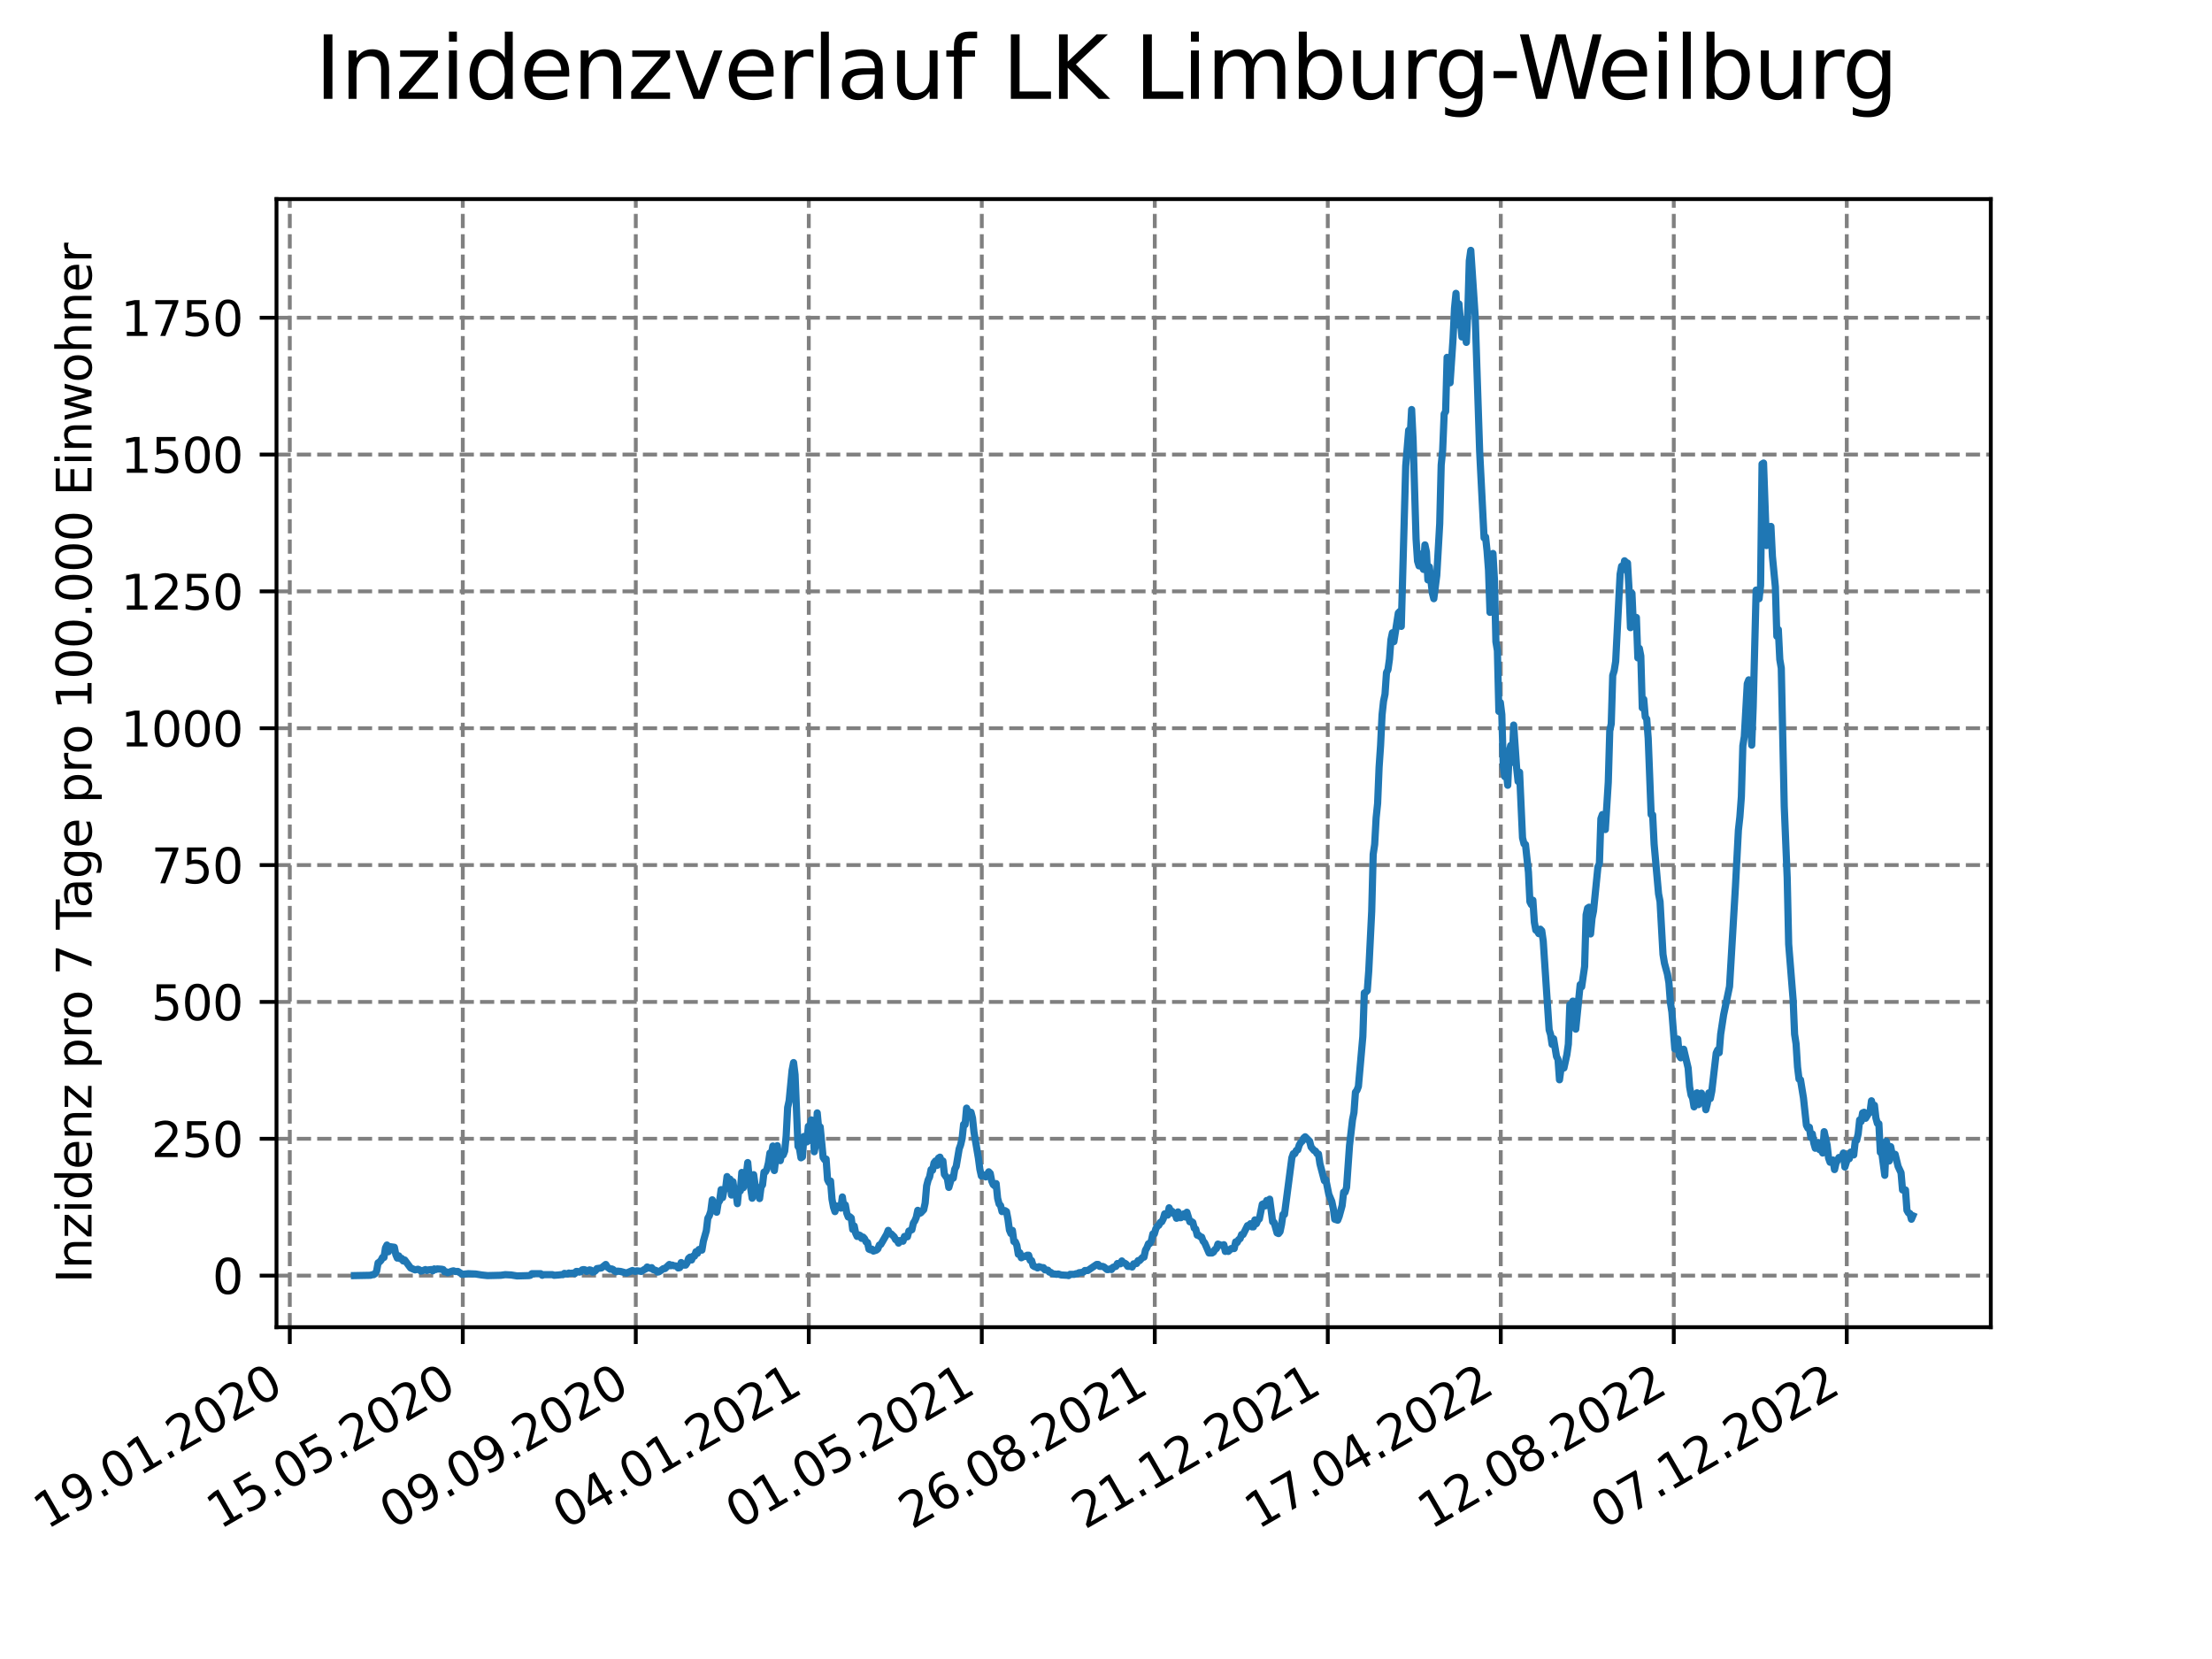 <?xml version="1.0" encoding="utf-8" standalone="no"?>
<!DOCTYPE svg PUBLIC "-//W3C//DTD SVG 1.1//EN"
  "http://www.w3.org/Graphics/SVG/1.1/DTD/svg11.dtd">
<svg xmlns:xlink="http://www.w3.org/1999/xlink" width="460.8pt" height="345.6pt" viewBox="0 0 460.8 345.6" xmlns="http://www.w3.org/2000/svg" version="1.1">
 <defs>
  <style type="text/css">*{stroke-linejoin: round; stroke-linecap: butt}</style>
 </defs>
 <g id="figure_1">
  <g id="patch_1">
   <path d="M 0 345.6 
L 460.8 345.6 
L 460.8 0 
L 0 0 
z
" style="fill: #ffffff"/>
  </g>
  <g id="axes_1">
   <g id="patch_2">
    <path d="M 57.6 276.48 
L 414.72 276.48 
L 414.72 41.472 
L 57.6 41.472 
z
" style="fill: #ffffff"/>
   </g>
   <g id="matplotlib.axis_1">
    <g id="xtick_1">
     <g id="line2d_1">
      <path d="M 60.37 276.48 
L 60.37 41.472 
" clip-path="url(#pa88072ac86)" style="fill: none; stroke-dasharray: 2.96,1.28; stroke-dashoffset: 0; stroke: #808080; stroke-width: 0.8"/>
     </g>
     <g id="line2d_2">
      <defs>
       <path id="me2d459cfb0" d="M 0 0 
L 0 3.5 
" style="stroke: #000000; stroke-width: 0.8"/>
      </defs>
      <g>
       <use xlink:href="#me2d459cfb0" x="60.37" y="276.48" style="stroke: #000000; stroke-width: 0.8"/>
      </g>
     </g>
     <g id="text_1">
      <!-- 19.01.2020 -->
      <g transform="translate(9.744 318.689) rotate(-30) scale(0.1 -0.1)">
       <defs>
        <path id="DejaVuSans-31" d="M 794 531 
L 1825 531 
L 1825 4091 
L 703 3866 
L 703 4441 
L 1819 4666 
L 2450 4666 
L 2450 531 
L 3481 531 
L 3481 0 
L 794 0 
L 794 531 
z
" transform="scale(0.016)"/>
        <path id="DejaVuSans-39" d="M 703 97 
L 703 672 
Q 941 559 1184 500 
Q 1428 441 1663 441 
Q 2288 441 2617 861 
Q 2947 1281 2994 2138 
Q 2813 1869 2534 1725 
Q 2256 1581 1919 1581 
Q 1219 1581 811 2004 
Q 403 2428 403 3163 
Q 403 3881 828 4315 
Q 1253 4750 1959 4750 
Q 2769 4750 3195 4129 
Q 3622 3509 3622 2328 
Q 3622 1225 3098 567 
Q 2575 -91 1691 -91 
Q 1453 -91 1209 -44 
Q 966 3 703 97 
z
M 1959 2075 
Q 2384 2075 2632 2365 
Q 2881 2656 2881 3163 
Q 2881 3666 2632 3958 
Q 2384 4250 1959 4250 
Q 1534 4250 1286 3958 
Q 1038 3666 1038 3163 
Q 1038 2656 1286 2365 
Q 1534 2075 1959 2075 
z
" transform="scale(0.016)"/>
        <path id="DejaVuSans-2e" d="M 684 794 
L 1344 794 
L 1344 0 
L 684 0 
L 684 794 
z
" transform="scale(0.016)"/>
        <path id="DejaVuSans-30" d="M 2034 4250 
Q 1547 4250 1301 3770 
Q 1056 3291 1056 2328 
Q 1056 1369 1301 889 
Q 1547 409 2034 409 
Q 2525 409 2770 889 
Q 3016 1369 3016 2328 
Q 3016 3291 2770 3770 
Q 2525 4250 2034 4250 
z
M 2034 4750 
Q 2819 4750 3233 4129 
Q 3647 3509 3647 2328 
Q 3647 1150 3233 529 
Q 2819 -91 2034 -91 
Q 1250 -91 836 529 
Q 422 1150 422 2328 
Q 422 3509 836 4129 
Q 1250 4750 2034 4750 
z
" transform="scale(0.016)"/>
        <path id="DejaVuSans-32" d="M 1228 531 
L 3431 531 
L 3431 0 
L 469 0 
L 469 531 
Q 828 903 1448 1529 
Q 2069 2156 2228 2338 
Q 2531 2678 2651 2914 
Q 2772 3150 2772 3378 
Q 2772 3750 2511 3984 
Q 2250 4219 1831 4219 
Q 1534 4219 1204 4116 
Q 875 4013 500 3803 
L 500 4441 
Q 881 4594 1212 4672 
Q 1544 4750 1819 4750 
Q 2544 4750 2975 4387 
Q 3406 4025 3406 3419 
Q 3406 3131 3298 2873 
Q 3191 2616 2906 2266 
Q 2828 2175 2409 1742 
Q 1991 1309 1228 531 
z
" transform="scale(0.016)"/>
       </defs>
       <use xlink:href="#DejaVuSans-31"/>
       <use xlink:href="#DejaVuSans-39" x="63.623"/>
       <use xlink:href="#DejaVuSans-2e" x="127.246"/>
       <use xlink:href="#DejaVuSans-30" x="159.033"/>
       <use xlink:href="#DejaVuSans-31" x="222.656"/>
       <use xlink:href="#DejaVuSans-2e" x="286.279"/>
       <use xlink:href="#DejaVuSans-32" x="318.066"/>
       <use xlink:href="#DejaVuSans-30" x="381.689"/>
       <use xlink:href="#DejaVuSans-32" x="445.312"/>
       <use xlink:href="#DejaVuSans-30" x="508.936"/>
      </g>
     </g>
    </g>
    <g id="xtick_2">
     <g id="line2d_3">
      <path d="M 96.408 276.48 
L 96.408 41.472 
" clip-path="url(#pa88072ac86)" style="fill: none; stroke-dasharray: 2.96,1.28; stroke-dashoffset: 0; stroke: #808080; stroke-width: 0.8"/>
     </g>
     <g id="line2d_4">
      <g>
       <use xlink:href="#me2d459cfb0" x="96.408" y="276.48" style="stroke: #000000; stroke-width: 0.8"/>
      </g>
     </g>
     <g id="text_2">
      <!-- 15.05.2020 -->
      <g transform="translate(45.783 318.689) rotate(-30) scale(0.1 -0.1)">
       <defs>
        <path id="DejaVuSans-35" d="M 691 4666 
L 3169 4666 
L 3169 4134 
L 1269 4134 
L 1269 2991 
Q 1406 3038 1543 3061 
Q 1681 3084 1819 3084 
Q 2600 3084 3056 2656 
Q 3513 2228 3513 1497 
Q 3513 744 3044 326 
Q 2575 -91 1722 -91 
Q 1428 -91 1123 -41 
Q 819 9 494 109 
L 494 744 
Q 775 591 1075 516 
Q 1375 441 1709 441 
Q 2250 441 2565 725 
Q 2881 1009 2881 1497 
Q 2881 1984 2565 2268 
Q 2250 2553 1709 2553 
Q 1456 2553 1204 2497 
Q 953 2441 691 2322 
L 691 4666 
z
" transform="scale(0.016)"/>
       </defs>
       <use xlink:href="#DejaVuSans-31"/>
       <use xlink:href="#DejaVuSans-35" x="63.623"/>
       <use xlink:href="#DejaVuSans-2e" x="127.246"/>
       <use xlink:href="#DejaVuSans-30" x="159.033"/>
       <use xlink:href="#DejaVuSans-35" x="222.656"/>
       <use xlink:href="#DejaVuSans-2e" x="286.279"/>
       <use xlink:href="#DejaVuSans-32" x="318.066"/>
       <use xlink:href="#DejaVuSans-30" x="381.689"/>
       <use xlink:href="#DejaVuSans-32" x="445.312"/>
       <use xlink:href="#DejaVuSans-30" x="508.936"/>
      </g>
     </g>
    </g>
    <g id="xtick_3">
     <g id="line2d_5">
      <path d="M 132.447 276.48 
L 132.447 41.472 
" clip-path="url(#pa88072ac86)" style="fill: none; stroke-dasharray: 2.96,1.28; stroke-dashoffset: 0; stroke: #808080; stroke-width: 0.8"/>
     </g>
     <g id="line2d_6">
      <g>
       <use xlink:href="#me2d459cfb0" x="132.447" y="276.48" style="stroke: #000000; stroke-width: 0.8"/>
      </g>
     </g>
     <g id="text_3">
      <!-- 09.09.2020 -->
      <g transform="translate(81.821 318.689) rotate(-30) scale(0.1 -0.1)">
       <use xlink:href="#DejaVuSans-30"/>
       <use xlink:href="#DejaVuSans-39" x="63.623"/>
       <use xlink:href="#DejaVuSans-2e" x="127.246"/>
       <use xlink:href="#DejaVuSans-30" x="159.033"/>
       <use xlink:href="#DejaVuSans-39" x="222.656"/>
       <use xlink:href="#DejaVuSans-2e" x="286.279"/>
       <use xlink:href="#DejaVuSans-32" x="318.066"/>
       <use xlink:href="#DejaVuSans-30" x="381.689"/>
       <use xlink:href="#DejaVuSans-32" x="445.312"/>
       <use xlink:href="#DejaVuSans-30" x="508.936"/>
      </g>
     </g>
    </g>
    <g id="xtick_4">
     <g id="line2d_7">
      <path d="M 168.485 276.48 
L 168.485 41.472 
" clip-path="url(#pa88072ac86)" style="fill: none; stroke-dasharray: 2.96,1.28; stroke-dashoffset: 0; stroke: #808080; stroke-width: 0.8"/>
     </g>
     <g id="line2d_8">
      <g>
       <use xlink:href="#me2d459cfb0" x="168.485" y="276.48" style="stroke: #000000; stroke-width: 0.8"/>
      </g>
     </g>
     <g id="text_4">
      <!-- 04.01.2021 -->
      <g transform="translate(117.86 318.689) rotate(-30) scale(0.1 -0.1)">
       <defs>
        <path id="DejaVuSans-34" d="M 2419 4116 
L 825 1625 
L 2419 1625 
L 2419 4116 
z
M 2253 4666 
L 3047 4666 
L 3047 1625 
L 3713 1625 
L 3713 1100 
L 3047 1100 
L 3047 0 
L 2419 0 
L 2419 1100 
L 313 1100 
L 313 1709 
L 2253 4666 
z
" transform="scale(0.016)"/>
       </defs>
       <use xlink:href="#DejaVuSans-30"/>
       <use xlink:href="#DejaVuSans-34" x="63.623"/>
       <use xlink:href="#DejaVuSans-2e" x="127.246"/>
       <use xlink:href="#DejaVuSans-30" x="159.033"/>
       <use xlink:href="#DejaVuSans-31" x="222.656"/>
       <use xlink:href="#DejaVuSans-2e" x="286.279"/>
       <use xlink:href="#DejaVuSans-32" x="318.066"/>
       <use xlink:href="#DejaVuSans-30" x="381.689"/>
       <use xlink:href="#DejaVuSans-32" x="445.312"/>
       <use xlink:href="#DejaVuSans-31" x="508.936"/>
      </g>
     </g>
    </g>
    <g id="xtick_5">
     <g id="line2d_9">
      <path d="M 204.524 276.48 
L 204.524 41.472 
" clip-path="url(#pa88072ac86)" style="fill: none; stroke-dasharray: 2.96,1.28; stroke-dashoffset: 0; stroke: #808080; stroke-width: 0.8"/>
     </g>
     <g id="line2d_10">
      <g>
       <use xlink:href="#me2d459cfb0" x="204.524" y="276.48" style="stroke: #000000; stroke-width: 0.8"/>
      </g>
     </g>
     <g id="text_5">
      <!-- 01.05.2021 -->
      <g transform="translate(153.898 318.689) rotate(-30) scale(0.1 -0.1)">
       <use xlink:href="#DejaVuSans-30"/>
       <use xlink:href="#DejaVuSans-31" x="63.623"/>
       <use xlink:href="#DejaVuSans-2e" x="127.246"/>
       <use xlink:href="#DejaVuSans-30" x="159.033"/>
       <use xlink:href="#DejaVuSans-35" x="222.656"/>
       <use xlink:href="#DejaVuSans-2e" x="286.279"/>
       <use xlink:href="#DejaVuSans-32" x="318.066"/>
       <use xlink:href="#DejaVuSans-30" x="381.689"/>
       <use xlink:href="#DejaVuSans-32" x="445.312"/>
       <use xlink:href="#DejaVuSans-31" x="508.936"/>
      </g>
     </g>
    </g>
    <g id="xtick_6">
     <g id="line2d_11">
      <path d="M 240.562 276.48 
L 240.562 41.472 
" clip-path="url(#pa88072ac86)" style="fill: none; stroke-dasharray: 2.96,1.28; stroke-dashoffset: 0; stroke: #808080; stroke-width: 0.8"/>
     </g>
     <g id="line2d_12">
      <g>
       <use xlink:href="#me2d459cfb0" x="240.562" y="276.48" style="stroke: #000000; stroke-width: 0.8"/>
      </g>
     </g>
     <g id="text_6">
      <!-- 26.08.2021 -->
      <g transform="translate(189.937 318.689) rotate(-30) scale(0.1 -0.1)">
       <defs>
        <path id="DejaVuSans-36" d="M 2113 2584 
Q 1688 2584 1439 2293 
Q 1191 2003 1191 1497 
Q 1191 994 1439 701 
Q 1688 409 2113 409 
Q 2538 409 2786 701 
Q 3034 994 3034 1497 
Q 3034 2003 2786 2293 
Q 2538 2584 2113 2584 
z
M 3366 4563 
L 3366 3988 
Q 3128 4100 2886 4159 
Q 2644 4219 2406 4219 
Q 1781 4219 1451 3797 
Q 1122 3375 1075 2522 
Q 1259 2794 1537 2939 
Q 1816 3084 2150 3084 
Q 2853 3084 3261 2657 
Q 3669 2231 3669 1497 
Q 3669 778 3244 343 
Q 2819 -91 2113 -91 
Q 1303 -91 875 529 
Q 447 1150 447 2328 
Q 447 3434 972 4092 
Q 1497 4750 2381 4750 
Q 2619 4750 2861 4703 
Q 3103 4656 3366 4563 
z
" transform="scale(0.016)"/>
        <path id="DejaVuSans-38" d="M 2034 2216 
Q 1584 2216 1326 1975 
Q 1069 1734 1069 1313 
Q 1069 891 1326 650 
Q 1584 409 2034 409 
Q 2484 409 2743 651 
Q 3003 894 3003 1313 
Q 3003 1734 2745 1975 
Q 2488 2216 2034 2216 
z
M 1403 2484 
Q 997 2584 770 2862 
Q 544 3141 544 3541 
Q 544 4100 942 4425 
Q 1341 4750 2034 4750 
Q 2731 4750 3128 4425 
Q 3525 4100 3525 3541 
Q 3525 3141 3298 2862 
Q 3072 2584 2669 2484 
Q 3125 2378 3379 2068 
Q 3634 1759 3634 1313 
Q 3634 634 3220 271 
Q 2806 -91 2034 -91 
Q 1263 -91 848 271 
Q 434 634 434 1313 
Q 434 1759 690 2068 
Q 947 2378 1403 2484 
z
M 1172 3481 
Q 1172 3119 1398 2916 
Q 1625 2713 2034 2713 
Q 2441 2713 2670 2916 
Q 2900 3119 2900 3481 
Q 2900 3844 2670 4047 
Q 2441 4250 2034 4250 
Q 1625 4250 1398 4047 
Q 1172 3844 1172 3481 
z
" transform="scale(0.016)"/>
       </defs>
       <use xlink:href="#DejaVuSans-32"/>
       <use xlink:href="#DejaVuSans-36" x="63.623"/>
       <use xlink:href="#DejaVuSans-2e" x="127.246"/>
       <use xlink:href="#DejaVuSans-30" x="159.033"/>
       <use xlink:href="#DejaVuSans-38" x="222.656"/>
       <use xlink:href="#DejaVuSans-2e" x="286.279"/>
       <use xlink:href="#DejaVuSans-32" x="318.066"/>
       <use xlink:href="#DejaVuSans-30" x="381.689"/>
       <use xlink:href="#DejaVuSans-32" x="445.312"/>
       <use xlink:href="#DejaVuSans-31" x="508.936"/>
      </g>
     </g>
    </g>
    <g id="xtick_7">
     <g id="line2d_13">
      <path d="M 276.601 276.48 
L 276.601 41.472 
" clip-path="url(#pa88072ac86)" style="fill: none; stroke-dasharray: 2.96,1.28; stroke-dashoffset: 0; stroke: #808080; stroke-width: 0.8"/>
     </g>
     <g id="line2d_14">
      <g>
       <use xlink:href="#me2d459cfb0" x="276.601" y="276.48" style="stroke: #000000; stroke-width: 0.8"/>
      </g>
     </g>
     <g id="text_7">
      <!-- 21.12.2021 -->
      <g transform="translate(225.975 318.689) rotate(-30) scale(0.1 -0.1)">
       <use xlink:href="#DejaVuSans-32"/>
       <use xlink:href="#DejaVuSans-31" x="63.623"/>
       <use xlink:href="#DejaVuSans-2e" x="127.246"/>
       <use xlink:href="#DejaVuSans-31" x="159.033"/>
       <use xlink:href="#DejaVuSans-32" x="222.656"/>
       <use xlink:href="#DejaVuSans-2e" x="286.279"/>
       <use xlink:href="#DejaVuSans-32" x="318.066"/>
       <use xlink:href="#DejaVuSans-30" x="381.689"/>
       <use xlink:href="#DejaVuSans-32" x="445.312"/>
       <use xlink:href="#DejaVuSans-31" x="508.936"/>
      </g>
     </g>
    </g>
    <g id="xtick_8">
     <g id="line2d_15">
      <path d="M 312.639 276.48 
L 312.639 41.472 
" clip-path="url(#pa88072ac86)" style="fill: none; stroke-dasharray: 2.96,1.28; stroke-dashoffset: 0; stroke: #808080; stroke-width: 0.8"/>
     </g>
     <g id="line2d_16">
      <g>
       <use xlink:href="#me2d459cfb0" x="312.639" y="276.48" style="stroke: #000000; stroke-width: 0.8"/>
      </g>
     </g>
     <g id="text_8">
      <!-- 17.04.2022 -->
      <g transform="translate(262.014 318.689) rotate(-30) scale(0.1 -0.1)">
       <defs>
        <path id="DejaVuSans-37" d="M 525 4666 
L 3525 4666 
L 3525 4397 
L 1831 0 
L 1172 0 
L 2766 4134 
L 525 4134 
L 525 4666 
z
" transform="scale(0.016)"/>
       </defs>
       <use xlink:href="#DejaVuSans-31"/>
       <use xlink:href="#DejaVuSans-37" x="63.623"/>
       <use xlink:href="#DejaVuSans-2e" x="127.246"/>
       <use xlink:href="#DejaVuSans-30" x="159.033"/>
       <use xlink:href="#DejaVuSans-34" x="222.656"/>
       <use xlink:href="#DejaVuSans-2e" x="286.279"/>
       <use xlink:href="#DejaVuSans-32" x="318.066"/>
       <use xlink:href="#DejaVuSans-30" x="381.689"/>
       <use xlink:href="#DejaVuSans-32" x="445.312"/>
       <use xlink:href="#DejaVuSans-32" x="508.936"/>
      </g>
     </g>
    </g>
    <g id="xtick_9">
     <g id="line2d_17">
      <path d="M 348.678 276.48 
L 348.678 41.472 
" clip-path="url(#pa88072ac86)" style="fill: none; stroke-dasharray: 2.96,1.28; stroke-dashoffset: 0; stroke: #808080; stroke-width: 0.8"/>
     </g>
     <g id="line2d_18">
      <g>
       <use xlink:href="#me2d459cfb0" x="348.678" y="276.48" style="stroke: #000000; stroke-width: 0.8"/>
      </g>
     </g>
     <g id="text_9">
      <!-- 12.08.2022 -->
      <g transform="translate(298.052 318.689) rotate(-30) scale(0.1 -0.1)">
       <use xlink:href="#DejaVuSans-31"/>
       <use xlink:href="#DejaVuSans-32" x="63.623"/>
       <use xlink:href="#DejaVuSans-2e" x="127.246"/>
       <use xlink:href="#DejaVuSans-30" x="159.033"/>
       <use xlink:href="#DejaVuSans-38" x="222.656"/>
       <use xlink:href="#DejaVuSans-2e" x="286.279"/>
       <use xlink:href="#DejaVuSans-32" x="318.066"/>
       <use xlink:href="#DejaVuSans-30" x="381.689"/>
       <use xlink:href="#DejaVuSans-32" x="445.312"/>
       <use xlink:href="#DejaVuSans-32" x="508.936"/>
      </g>
     </g>
    </g>
    <g id="xtick_10">
     <g id="line2d_19">
      <path d="M 384.716 276.48 
L 384.716 41.472 
" clip-path="url(#pa88072ac86)" style="fill: none; stroke-dasharray: 2.96,1.28; stroke-dashoffset: 0; stroke: #808080; stroke-width: 0.8"/>
     </g>
     <g id="line2d_20">
      <g>
       <use xlink:href="#me2d459cfb0" x="384.716" y="276.48" style="stroke: #000000; stroke-width: 0.8"/>
      </g>
     </g>
     <g id="text_10">
      <!-- 07.12.2022 -->
      <g transform="translate(334.091 318.689) rotate(-30) scale(0.1 -0.1)">
       <use xlink:href="#DejaVuSans-30"/>
       <use xlink:href="#DejaVuSans-37" x="63.623"/>
       <use xlink:href="#DejaVuSans-2e" x="127.246"/>
       <use xlink:href="#DejaVuSans-31" x="159.033"/>
       <use xlink:href="#DejaVuSans-32" x="222.656"/>
       <use xlink:href="#DejaVuSans-2e" x="286.279"/>
       <use xlink:href="#DejaVuSans-32" x="318.066"/>
       <use xlink:href="#DejaVuSans-30" x="381.689"/>
       <use xlink:href="#DejaVuSans-32" x="445.312"/>
       <use xlink:href="#DejaVuSans-32" x="508.936"/>
      </g>
     </g>
    </g>
   </g>
   <g id="matplotlib.axis_2">
    <g id="ytick_1">
     <g id="line2d_21">
      <path d="M 57.6 265.731 
L 414.72 265.731 
" clip-path="url(#pa88072ac86)" style="fill: none; stroke-dasharray: 2.96,1.28; stroke-dashoffset: 0; stroke: #808080; stroke-width: 0.8"/>
     </g>
     <g id="line2d_22">
      <defs>
       <path id="m9f02a36183" d="M 0 0 
L -3.5 0 
" style="stroke: #000000; stroke-width: 0.8"/>
      </defs>
      <g>
       <use xlink:href="#m9f02a36183" x="57.6" y="265.731" style="stroke: #000000; stroke-width: 0.8"/>
      </g>
     </g>
     <g id="text_11">
      <!-- 0 -->
      <g transform="translate(44.237 269.531) scale(0.1 -0.1)">
       <use xlink:href="#DejaVuSans-30"/>
      </g>
     </g>
    </g>
    <g id="ytick_2">
     <g id="line2d_23">
      <path d="M 57.6 237.225 
L 414.72 237.225 
" clip-path="url(#pa88072ac86)" style="fill: none; stroke-dasharray: 2.96,1.28; stroke-dashoffset: 0; stroke: #808080; stroke-width: 0.8"/>
     </g>
     <g id="line2d_24">
      <g>
       <use xlink:href="#m9f02a36183" x="57.6" y="237.225" style="stroke: #000000; stroke-width: 0.8"/>
      </g>
     </g>
     <g id="text_12">
      <!-- 250 -->
      <g transform="translate(31.512 241.024) scale(0.1 -0.1)">
       <use xlink:href="#DejaVuSans-32"/>
       <use xlink:href="#DejaVuSans-35" x="63.623"/>
       <use xlink:href="#DejaVuSans-30" x="127.246"/>
      </g>
     </g>
    </g>
    <g id="ytick_3">
     <g id="line2d_25">
      <path d="M 57.6 208.718 
L 414.72 208.718 
" clip-path="url(#pa88072ac86)" style="fill: none; stroke-dasharray: 2.96,1.28; stroke-dashoffset: 0; stroke: #808080; stroke-width: 0.8"/>
     </g>
     <g id="line2d_26">
      <g>
       <use xlink:href="#m9f02a36183" x="57.6" y="208.718" style="stroke: #000000; stroke-width: 0.8"/>
      </g>
     </g>
     <g id="text_13">
      <!-- 500 -->
      <g transform="translate(31.512 212.518) scale(0.1 -0.1)">
       <use xlink:href="#DejaVuSans-35"/>
       <use xlink:href="#DejaVuSans-30" x="63.623"/>
       <use xlink:href="#DejaVuSans-30" x="127.246"/>
      </g>
     </g>
    </g>
    <g id="ytick_4">
     <g id="line2d_27">
      <path d="M 57.6 180.212 
L 414.72 180.212 
" clip-path="url(#pa88072ac86)" style="fill: none; stroke-dasharray: 2.96,1.28; stroke-dashoffset: 0; stroke: #808080; stroke-width: 0.8"/>
     </g>
     <g id="line2d_28">
      <g>
       <use xlink:href="#m9f02a36183" x="57.6" y="180.212" style="stroke: #000000; stroke-width: 0.8"/>
      </g>
     </g>
     <g id="text_14">
      <!-- 750 -->
      <g transform="translate(31.512 184.011) scale(0.1 -0.1)">
       <use xlink:href="#DejaVuSans-37"/>
       <use xlink:href="#DejaVuSans-35" x="63.623"/>
       <use xlink:href="#DejaVuSans-30" x="127.246"/>
      </g>
     </g>
    </g>
    <g id="ytick_5">
     <g id="line2d_29">
      <path d="M 57.6 151.705 
L 414.72 151.705 
" clip-path="url(#pa88072ac86)" style="fill: none; stroke-dasharray: 2.96,1.28; stroke-dashoffset: 0; stroke: #808080; stroke-width: 0.8"/>
     </g>
     <g id="line2d_30">
      <g>
       <use xlink:href="#m9f02a36183" x="57.6" y="151.705" style="stroke: #000000; stroke-width: 0.8"/>
      </g>
     </g>
     <g id="text_15">
      <!-- 1000 -->
      <g transform="translate(25.15 155.504) scale(0.1 -0.1)">
       <use xlink:href="#DejaVuSans-31"/>
       <use xlink:href="#DejaVuSans-30" x="63.623"/>
       <use xlink:href="#DejaVuSans-30" x="127.246"/>
       <use xlink:href="#DejaVuSans-30" x="190.869"/>
      </g>
     </g>
    </g>
    <g id="ytick_6">
     <g id="line2d_31">
      <path d="M 57.6 123.198 
L 414.72 123.198 
" clip-path="url(#pa88072ac86)" style="fill: none; stroke-dasharray: 2.96,1.28; stroke-dashoffset: 0; stroke: #808080; stroke-width: 0.8"/>
     </g>
     <g id="line2d_32">
      <g>
       <use xlink:href="#m9f02a36183" x="57.6" y="123.198" style="stroke: #000000; stroke-width: 0.8"/>
      </g>
     </g>
     <g id="text_16">
      <!-- 1250 -->
      <g transform="translate(25.15 126.998) scale(0.1 -0.1)">
       <use xlink:href="#DejaVuSans-31"/>
       <use xlink:href="#DejaVuSans-32" x="63.623"/>
       <use xlink:href="#DejaVuSans-35" x="127.246"/>
       <use xlink:href="#DejaVuSans-30" x="190.869"/>
      </g>
     </g>
    </g>
    <g id="ytick_7">
     <g id="line2d_33">
      <path d="M 57.6 94.692 
L 414.72 94.692 
" clip-path="url(#pa88072ac86)" style="fill: none; stroke-dasharray: 2.96,1.28; stroke-dashoffset: 0; stroke: #808080; stroke-width: 0.8"/>
     </g>
     <g id="line2d_34">
      <g>
       <use xlink:href="#m9f02a36183" x="57.6" y="94.692" style="stroke: #000000; stroke-width: 0.8"/>
      </g>
     </g>
     <g id="text_17">
      <!-- 1500 -->
      <g transform="translate(25.15 98.491) scale(0.1 -0.1)">
       <use xlink:href="#DejaVuSans-31"/>
       <use xlink:href="#DejaVuSans-35" x="63.623"/>
       <use xlink:href="#DejaVuSans-30" x="127.246"/>
       <use xlink:href="#DejaVuSans-30" x="190.869"/>
      </g>
     </g>
    </g>
    <g id="ytick_8">
     <g id="line2d_35">
      <path d="M 57.6 66.185 
L 414.72 66.185 
" clip-path="url(#pa88072ac86)" style="fill: none; stroke-dasharray: 2.96,1.28; stroke-dashoffset: 0; stroke: #808080; stroke-width: 0.8"/>
     </g>
     <g id="line2d_36">
      <g>
       <use xlink:href="#m9f02a36183" x="57.6" y="66.185" style="stroke: #000000; stroke-width: 0.8"/>
      </g>
     </g>
     <g id="text_18">
      <!-- 1750 -->
      <g transform="translate(25.15 69.985) scale(0.1 -0.1)">
       <use xlink:href="#DejaVuSans-31"/>
       <use xlink:href="#DejaVuSans-37" x="63.623"/>
       <use xlink:href="#DejaVuSans-35" x="127.246"/>
       <use xlink:href="#DejaVuSans-30" x="190.869"/>
      </g>
     </g>
    </g>
    <g id="text_19">
     <!-- Inzidenz pro 7 Tage pro 100.000 Einwohner -->
     <g transform="translate(19.07 267.301) rotate(-90) scale(0.1 -0.1)">
      <defs>
       <path id="DejaVuSans-49" d="M 628 4666 
L 1259 4666 
L 1259 0 
L 628 0 
L 628 4666 
z
" transform="scale(0.016)"/>
       <path id="DejaVuSans-6e" d="M 3513 2113 
L 3513 0 
L 2938 0 
L 2938 2094 
Q 2938 2591 2744 2837 
Q 2550 3084 2163 3084 
Q 1697 3084 1428 2787 
Q 1159 2491 1159 1978 
L 1159 0 
L 581 0 
L 581 3500 
L 1159 3500 
L 1159 2956 
Q 1366 3272 1645 3428 
Q 1925 3584 2291 3584 
Q 2894 3584 3203 3211 
Q 3513 2838 3513 2113 
z
" transform="scale(0.016)"/>
       <path id="DejaVuSans-7a" d="M 353 3500 
L 3084 3500 
L 3084 2975 
L 922 459 
L 3084 459 
L 3084 0 
L 275 0 
L 275 525 
L 2438 3041 
L 353 3041 
L 353 3500 
z
" transform="scale(0.016)"/>
       <path id="DejaVuSans-69" d="M 603 3500 
L 1178 3500 
L 1178 0 
L 603 0 
L 603 3500 
z
M 603 4863 
L 1178 4863 
L 1178 4134 
L 603 4134 
L 603 4863 
z
" transform="scale(0.016)"/>
       <path id="DejaVuSans-64" d="M 2906 2969 
L 2906 4863 
L 3481 4863 
L 3481 0 
L 2906 0 
L 2906 525 
Q 2725 213 2448 61 
Q 2172 -91 1784 -91 
Q 1150 -91 751 415 
Q 353 922 353 1747 
Q 353 2572 751 3078 
Q 1150 3584 1784 3584 
Q 2172 3584 2448 3432 
Q 2725 3281 2906 2969 
z
M 947 1747 
Q 947 1113 1208 752 
Q 1469 391 1925 391 
Q 2381 391 2643 752 
Q 2906 1113 2906 1747 
Q 2906 2381 2643 2742 
Q 2381 3103 1925 3103 
Q 1469 3103 1208 2742 
Q 947 2381 947 1747 
z
" transform="scale(0.016)"/>
       <path id="DejaVuSans-65" d="M 3597 1894 
L 3597 1613 
L 953 1613 
Q 991 1019 1311 708 
Q 1631 397 2203 397 
Q 2534 397 2845 478 
Q 3156 559 3463 722 
L 3463 178 
Q 3153 47 2828 -22 
Q 2503 -91 2169 -91 
Q 1331 -91 842 396 
Q 353 884 353 1716 
Q 353 2575 817 3079 
Q 1281 3584 2069 3584 
Q 2775 3584 3186 3129 
Q 3597 2675 3597 1894 
z
M 3022 2063 
Q 3016 2534 2758 2815 
Q 2500 3097 2075 3097 
Q 1594 3097 1305 2825 
Q 1016 2553 972 2059 
L 3022 2063 
z
" transform="scale(0.016)"/>
       <path id="DejaVuSans-20" transform="scale(0.016)"/>
       <path id="DejaVuSans-70" d="M 1159 525 
L 1159 -1331 
L 581 -1331 
L 581 3500 
L 1159 3500 
L 1159 2969 
Q 1341 3281 1617 3432 
Q 1894 3584 2278 3584 
Q 2916 3584 3314 3078 
Q 3713 2572 3713 1747 
Q 3713 922 3314 415 
Q 2916 -91 2278 -91 
Q 1894 -91 1617 61 
Q 1341 213 1159 525 
z
M 3116 1747 
Q 3116 2381 2855 2742 
Q 2594 3103 2138 3103 
Q 1681 3103 1420 2742 
Q 1159 2381 1159 1747 
Q 1159 1113 1420 752 
Q 1681 391 2138 391 
Q 2594 391 2855 752 
Q 3116 1113 3116 1747 
z
" transform="scale(0.016)"/>
       <path id="DejaVuSans-72" d="M 2631 2963 
Q 2534 3019 2420 3045 
Q 2306 3072 2169 3072 
Q 1681 3072 1420 2755 
Q 1159 2438 1159 1844 
L 1159 0 
L 581 0 
L 581 3500 
L 1159 3500 
L 1159 2956 
Q 1341 3275 1631 3429 
Q 1922 3584 2338 3584 
Q 2397 3584 2469 3576 
Q 2541 3569 2628 3553 
L 2631 2963 
z
" transform="scale(0.016)"/>
       <path id="DejaVuSans-6f" d="M 1959 3097 
Q 1497 3097 1228 2736 
Q 959 2375 959 1747 
Q 959 1119 1226 758 
Q 1494 397 1959 397 
Q 2419 397 2687 759 
Q 2956 1122 2956 1747 
Q 2956 2369 2687 2733 
Q 2419 3097 1959 3097 
z
M 1959 3584 
Q 2709 3584 3137 3096 
Q 3566 2609 3566 1747 
Q 3566 888 3137 398 
Q 2709 -91 1959 -91 
Q 1206 -91 779 398 
Q 353 888 353 1747 
Q 353 2609 779 3096 
Q 1206 3584 1959 3584 
z
" transform="scale(0.016)"/>
       <path id="DejaVuSans-54" d="M -19 4666 
L 3928 4666 
L 3928 4134 
L 2272 4134 
L 2272 0 
L 1638 0 
L 1638 4134 
L -19 4134 
L -19 4666 
z
" transform="scale(0.016)"/>
       <path id="DejaVuSans-61" d="M 2194 1759 
Q 1497 1759 1228 1600 
Q 959 1441 959 1056 
Q 959 750 1161 570 
Q 1363 391 1709 391 
Q 2188 391 2477 730 
Q 2766 1069 2766 1631 
L 2766 1759 
L 2194 1759 
z
M 3341 1997 
L 3341 0 
L 2766 0 
L 2766 531 
Q 2569 213 2275 61 
Q 1981 -91 1556 -91 
Q 1019 -91 701 211 
Q 384 513 384 1019 
Q 384 1609 779 1909 
Q 1175 2209 1959 2209 
L 2766 2209 
L 2766 2266 
Q 2766 2663 2505 2880 
Q 2244 3097 1772 3097 
Q 1472 3097 1187 3025 
Q 903 2953 641 2809 
L 641 3341 
Q 956 3463 1253 3523 
Q 1550 3584 1831 3584 
Q 2591 3584 2966 3190 
Q 3341 2797 3341 1997 
z
" transform="scale(0.016)"/>
       <path id="DejaVuSans-67" d="M 2906 1791 
Q 2906 2416 2648 2759 
Q 2391 3103 1925 3103 
Q 1463 3103 1205 2759 
Q 947 2416 947 1791 
Q 947 1169 1205 825 
Q 1463 481 1925 481 
Q 2391 481 2648 825 
Q 2906 1169 2906 1791 
z
M 3481 434 
Q 3481 -459 3084 -895 
Q 2688 -1331 1869 -1331 
Q 1566 -1331 1297 -1286 
Q 1028 -1241 775 -1147 
L 775 -588 
Q 1028 -725 1275 -790 
Q 1522 -856 1778 -856 
Q 2344 -856 2625 -561 
Q 2906 -266 2906 331 
L 2906 616 
Q 2728 306 2450 153 
Q 2172 0 1784 0 
Q 1141 0 747 490 
Q 353 981 353 1791 
Q 353 2603 747 3093 
Q 1141 3584 1784 3584 
Q 2172 3584 2450 3431 
Q 2728 3278 2906 2969 
L 2906 3500 
L 3481 3500 
L 3481 434 
z
" transform="scale(0.016)"/>
       <path id="DejaVuSans-45" d="M 628 4666 
L 3578 4666 
L 3578 4134 
L 1259 4134 
L 1259 2753 
L 3481 2753 
L 3481 2222 
L 1259 2222 
L 1259 531 
L 3634 531 
L 3634 0 
L 628 0 
L 628 4666 
z
" transform="scale(0.016)"/>
       <path id="DejaVuSans-77" d="M 269 3500 
L 844 3500 
L 1563 769 
L 2278 3500 
L 2956 3500 
L 3675 769 
L 4391 3500 
L 4966 3500 
L 4050 0 
L 3372 0 
L 2619 2869 
L 1863 0 
L 1184 0 
L 269 3500 
z
" transform="scale(0.016)"/>
       <path id="DejaVuSans-68" d="M 3513 2113 
L 3513 0 
L 2938 0 
L 2938 2094 
Q 2938 2591 2744 2837 
Q 2550 3084 2163 3084 
Q 1697 3084 1428 2787 
Q 1159 2491 1159 1978 
L 1159 0 
L 581 0 
L 581 4863 
L 1159 4863 
L 1159 2956 
Q 1366 3272 1645 3428 
Q 1925 3584 2291 3584 
Q 2894 3584 3203 3211 
Q 3513 2838 3513 2113 
z
" transform="scale(0.016)"/>
      </defs>
      <use xlink:href="#DejaVuSans-49"/>
      <use xlink:href="#DejaVuSans-6e" x="29.492"/>
      <use xlink:href="#DejaVuSans-7a" x="92.871"/>
      <use xlink:href="#DejaVuSans-69" x="145.361"/>
      <use xlink:href="#DejaVuSans-64" x="173.145"/>
      <use xlink:href="#DejaVuSans-65" x="236.621"/>
      <use xlink:href="#DejaVuSans-6e" x="298.145"/>
      <use xlink:href="#DejaVuSans-7a" x="361.523"/>
      <use xlink:href="#DejaVuSans-20" x="414.014"/>
      <use xlink:href="#DejaVuSans-70" x="445.801"/>
      <use xlink:href="#DejaVuSans-72" x="509.277"/>
      <use xlink:href="#DejaVuSans-6f" x="548.141"/>
      <use xlink:href="#DejaVuSans-20" x="609.322"/>
      <use xlink:href="#DejaVuSans-37" x="641.109"/>
      <use xlink:href="#DejaVuSans-20" x="704.732"/>
      <use xlink:href="#DejaVuSans-54" x="736.52"/>
      <use xlink:href="#DejaVuSans-61" x="781.104"/>
      <use xlink:href="#DejaVuSans-67" x="842.383"/>
      <use xlink:href="#DejaVuSans-65" x="905.859"/>
      <use xlink:href="#DejaVuSans-20" x="967.383"/>
      <use xlink:href="#DejaVuSans-70" x="999.17"/>
      <use xlink:href="#DejaVuSans-72" x="1062.646"/>
      <use xlink:href="#DejaVuSans-6f" x="1101.51"/>
      <use xlink:href="#DejaVuSans-20" x="1162.691"/>
      <use xlink:href="#DejaVuSans-31" x="1194.479"/>
      <use xlink:href="#DejaVuSans-30" x="1258.102"/>
      <use xlink:href="#DejaVuSans-30" x="1321.725"/>
      <use xlink:href="#DejaVuSans-2e" x="1385.348"/>
      <use xlink:href="#DejaVuSans-30" x="1417.135"/>
      <use xlink:href="#DejaVuSans-30" x="1480.758"/>
      <use xlink:href="#DejaVuSans-30" x="1544.381"/>
      <use xlink:href="#DejaVuSans-20" x="1608.004"/>
      <use xlink:href="#DejaVuSans-45" x="1639.791"/>
      <use xlink:href="#DejaVuSans-69" x="1702.975"/>
      <use xlink:href="#DejaVuSans-6e" x="1730.758"/>
      <use xlink:href="#DejaVuSans-77" x="1794.137"/>
      <use xlink:href="#DejaVuSans-6f" x="1875.924"/>
      <use xlink:href="#DejaVuSans-68" x="1937.105"/>
      <use xlink:href="#DejaVuSans-6e" x="2000.484"/>
      <use xlink:href="#DejaVuSans-65" x="2063.863"/>
      <use xlink:href="#DejaVuSans-72" x="2125.387"/>
     </g>
    </g>
   </g>
   <g id="line2d_37">
    <path d="M 73.833 265.731 
L 77.221 265.665 
L 77.529 265.533 
L 77.837 265.533 
L 78.145 265.334 
L 78.453 264.803 
L 78.761 263.078 
L 79.069 262.879 
L 79.377 262.548 
L 79.685 261.951 
L 79.993 261.951 
L 80.301 259.961 
L 80.609 259.364 
L 80.917 260.757 
L 81.225 259.696 
L 82.149 259.828 
L 82.457 261.354 
L 82.765 262.083 
L 83.073 261.619 
L 83.381 262.216 
L 83.689 262.15 
L 83.997 262.68 
L 84.305 262.481 
L 85.538 264.14 
L 86.462 264.538 
L 87.078 264.405 
L 87.386 264.538 
L 87.694 264.803 
L 88.31 264.604 
L 88.618 264.471 
L 88.926 264.67 
L 89.234 264.538 
L 89.85 264.471 
L 90.158 264.737 
L 90.466 264.339 
L 90.774 264.471 
L 91.082 264.339 
L 92.006 264.405 
L 92.314 264.471 
L 92.622 264.936 
L 92.93 264.936 
L 93.238 265.135 
L 94.162 264.803 
L 94.47 264.737 
L 94.778 264.869 
L 95.394 264.869 
L 96.318 265.466 
L 96.934 265.4 
L 97.55 265.334 
L 99.09 265.4 
L 100.323 265.599 
L 100.939 265.665 
L 101.555 265.731 
L 104.327 265.665 
L 105.251 265.533 
L 106.483 265.599 
L 107.715 265.798 
L 110.179 265.731 
L 110.487 265.665 
L 110.795 265.334 
L 112.643 265.334 
L 112.951 265.665 
L 113.259 265.533 
L 115.108 265.533 
L 115.416 265.665 
L 116.34 265.599 
L 116.956 265.533 
L 117.264 265.533 
L 117.572 265.267 
L 118.188 265.4 
L 118.496 265.201 
L 118.804 265.267 
L 119.42 265.201 
L 119.728 265.334 
L 120.036 264.869 
L 120.344 264.869 
L 120.652 265.002 
L 120.96 264.936 
L 121.268 264.538 
L 121.576 264.471 
L 121.884 264.538 
L 122.192 264.869 
L 122.808 264.538 
L 123.116 264.604 
L 123.424 265.002 
L 123.732 264.936 
L 124.04 264.737 
L 124.348 264.272 
L 125.272 264.14 
L 126.196 263.41 
L 126.504 263.941 
L 127.12 264.405 
L 127.428 264.339 
L 127.736 264.471 
L 128.044 264.803 
L 128.353 264.936 
L 128.661 264.803 
L 129.277 264.869 
L 130.509 265.201 
L 131.741 264.67 
L 132.357 264.869 
L 132.665 264.737 
L 133.281 264.803 
L 133.589 264.869 
L 134.205 264.471 
L 134.513 264.339 
L 134.821 263.941 
L 135.437 264.206 
L 135.745 264.073 
L 136.053 264.471 
L 136.669 264.67 
L 136.977 265.002 
L 137.285 264.936 
L 138.209 264.272 
L 138.517 264.272 
L 139.441 263.41 
L 139.749 263.675 
L 140.057 263.543 
L 140.365 263.675 
L 140.981 263.742 
L 141.289 264.14 
L 141.597 264.073 
L 141.905 263.012 
L 142.213 263.543 
L 142.83 263.543 
L 143.138 263.078 
L 143.446 262.15 
L 143.754 261.884 
L 144.062 262.481 
L 144.37 261.685 
L 144.678 261.685 
L 144.986 260.757 
L 145.294 261.089 
L 145.602 260.293 
L 145.91 260.226 
L 146.218 260.425 
L 146.526 258.568 
L 147.142 256.379 
L 147.45 253.792 
L 147.758 253.262 
L 148.066 252.333 
L 148.374 249.945 
L 148.99 251.206 
L 149.298 252.532 
L 149.606 250.609 
L 149.914 250.144 
L 150.222 247.823 
L 150.53 249.481 
L 150.838 247.757 
L 151.146 247.69 
L 151.454 245.103 
L 151.762 247.226 
L 152.07 245.634 
L 152.378 248.95 
L 152.686 246.165 
L 152.994 248.42 
L 153.302 248.353 
L 153.61 250.741 
L 153.918 247.624 
L 154.226 248.088 
L 154.534 244.241 
L 154.842 247.425 
L 155.15 245.369 
L 155.458 244.772 
L 155.766 242.185 
L 156.074 245.501 
L 156.69 249.614 
L 156.999 244.705 
L 157.307 246.894 
L 158.231 249.68 
L 158.539 247.292 
L 158.847 246.828 
L 159.155 244.175 
L 159.463 244.108 
L 159.771 243.511 
L 160.079 242.251 
L 160.387 240.195 
L 160.695 240.394 
L 161.003 238.736 
L 161.311 243.843 
L 161.927 238.67 
L 162.235 241.455 
L 162.543 241.787 
L 162.851 240.394 
L 163.159 240.593 
L 163.467 239.797 
L 163.775 236.613 
L 164.083 230.71 
L 164.391 229.317 
L 165.007 222.95 
L 165.315 221.358 
L 165.623 223.878 
L 166.239 238.802 
L 166.547 239.266 
L 166.855 241.19 
L 167.163 240.991 
L 167.471 236.746 
L 167.779 237.807 
L 168.087 237.874 
L 168.395 234.623 
L 168.703 236.083 
L 169.011 233.297 
L 169.319 233.43 
L 169.627 239.93 
L 169.935 238.338 
L 170.243 231.838 
L 170.551 235.088 
L 170.859 234.756 
L 171.476 241.124 
L 171.784 241.588 
L 172.092 241.455 
L 172.4 245.767 
L 172.708 246.364 
L 173.016 246.032 
L 173.324 249.813 
L 173.632 251.471 
L 173.94 252.399 
L 174.248 251.206 
L 174.864 251.405 
L 175.172 251.67 
L 175.48 249.348 
L 175.788 251.537 
L 176.096 251.007 
L 176.404 252.731 
L 176.712 253.527 
L 177.02 253.461 
L 177.328 253.726 
L 177.636 256.114 
L 177.944 255.384 
L 178.252 256.91 
L 178.56 257.573 
L 178.868 257.241 
L 179.176 257.374 
L 179.484 257.971 
L 179.792 257.706 
L 180.1 258.037 
L 180.408 258.701 
L 180.716 258.833 
L 181.024 260.226 
L 181.332 260.359 
L 181.64 260.226 
L 181.948 260.624 
L 182.564 260.425 
L 182.872 260.16 
L 183.18 259.364 
L 183.488 259.231 
L 184.72 257.109 
L 185.028 256.313 
L 185.336 256.976 
L 185.644 257.042 
L 186.261 257.639 
L 186.569 258.236 
L 186.877 258.369 
L 187.185 258.966 
L 187.493 258.435 
L 188.109 258.568 
L 188.417 257.573 
L 188.725 257.706 
L 189.033 257.639 
L 189.341 256.446 
L 189.957 256.18 
L 190.265 254.787 
L 190.573 254.323 
L 190.881 253.593 
L 191.189 252.134 
L 191.497 252.797 
L 191.805 252.665 
L 192.421 252.002 
L 192.729 250.609 
L 193.037 247.027 
L 193.345 245.833 
L 193.653 245.17 
L 193.961 243.644 
L 194.269 243.777 
L 194.577 242.251 
L 194.885 241.853 
L 195.193 242.782 
L 195.501 241.256 
L 195.809 241.057 
L 196.117 241.986 
L 196.425 241.853 
L 196.733 244.639 
L 197.349 245.501 
L 197.657 247.359 
L 198.273 245.236 
L 198.581 245.435 
L 198.889 243.578 
L 199.197 242.981 
L 199.813 239.333 
L 200.121 238.471 
L 200.43 237.144 
L 200.738 234.226 
L 201.046 234.292 
L 201.354 230.843 
L 201.662 231.639 
L 202.278 231.705 
L 202.586 232.899 
L 202.894 235.817 
L 203.818 241.256 
L 204.126 243.578 
L 204.434 244.971 
L 204.742 244.772 
L 205.05 244.772 
L 205.358 245.17 
L 205.974 244.108 
L 206.282 244.44 
L 206.59 246.032 
L 206.898 246.762 
L 207.206 247.027 
L 207.514 246.563 
L 207.822 249.614 
L 208.13 250.808 
L 208.438 251.139 
L 208.746 252.399 
L 209.362 252.201 
L 209.67 252.399 
L 209.978 253.991 
L 210.286 256.247 
L 210.594 256.976 
L 210.902 256.313 
L 211.21 258.634 
L 211.518 258.701 
L 211.826 259.43 
L 212.134 261.287 
L 212.442 260.956 
L 212.75 262.017 
L 213.366 261.685 
L 213.674 261.752 
L 213.982 261.486 
L 214.29 261.486 
L 214.599 262.548 
L 214.907 262.614 
L 215.215 263.675 
L 215.523 263.874 
L 215.831 263.941 
L 216.139 264.14 
L 216.447 263.874 
L 217.063 264.073 
L 217.371 264.073 
L 217.679 264.538 
L 218.295 264.604 
L 218.603 265.002 
L 218.911 265.068 
L 219.219 265.334 
L 220.143 265.466 
L 220.451 265.4 
L 221.067 265.599 
L 222.299 265.665 
L 222.607 265.731 
L 222.915 265.466 
L 223.839 265.466 
L 224.147 265.334 
L 224.455 265.334 
L 224.763 265.135 
L 225.379 265.068 
L 225.687 265.002 
L 225.995 264.67 
L 226.611 264.67 
L 228.459 263.41 
L 228.767 263.41 
L 229.076 263.808 
L 229.692 263.808 
L 230 263.941 
L 230.616 264.471 
L 230.924 264.471 
L 231.232 264.339 
L 231.54 264.471 
L 231.848 264.007 
L 232.464 263.808 
L 232.772 263.211 
L 233.388 263.277 
L 233.696 262.68 
L 234.004 263.078 
L 234.312 263.145 
L 234.62 263.344 
L 234.928 263.808 
L 235.544 263.808 
L 235.852 263.941 
L 236.16 263.277 
L 236.776 263.211 
L 237.084 262.614 
L 237.392 262.614 
L 238.008 261.951 
L 238.316 261.884 
L 238.624 260.425 
L 238.932 259.895 
L 239.24 259.099 
L 239.548 259.032 
L 239.856 258.435 
L 240.164 257.042 
L 240.472 257.042 
L 240.78 255.981 
L 241.088 255.451 
L 241.396 255.252 
L 241.704 254.655 
L 242.012 254.522 
L 242.32 253.925 
L 242.628 252.864 
L 242.936 252.864 
L 243.244 253.129 
L 243.553 251.604 
L 243.861 252.267 
L 244.169 252.333 
L 244.477 252.797 
L 244.785 252.731 
L 245.093 253.792 
L 245.401 252.466 
L 245.709 253.66 
L 246.017 253.66 
L 246.633 252.864 
L 246.941 253.527 
L 247.249 252.532 
L 247.865 254.522 
L 248.173 254.456 
L 248.481 254.655 
L 248.789 255.849 
L 249.097 256.048 
L 249.405 257.308 
L 249.713 257.308 
L 250.021 257.639 
L 250.329 257.706 
L 250.637 258.568 
L 250.945 258.9 
L 251.869 261.022 
L 252.485 261.022 
L 252.793 260.823 
L 253.101 260.293 
L 253.409 260.094 
L 253.717 259.165 
L 254.641 259.497 
L 254.949 259.298 
L 255.257 260.691 
L 255.565 260.293 
L 255.873 260.691 
L 256.489 260.094 
L 257.105 260.094 
L 257.413 258.701 
L 257.721 258.833 
L 258.03 258.236 
L 258.338 258.037 
L 258.646 257.175 
L 258.954 257.175 
L 259.878 255.318 
L 260.186 255.384 
L 260.494 254.92 
L 260.802 255.583 
L 261.11 255.583 
L 261.418 254.124 
L 261.726 254.92 
L 262.034 254.19 
L 262.342 253.925 
L 262.958 250.874 
L 263.266 250.741 
L 263.574 251.206 
L 263.882 250.078 
L 264.19 250.277 
L 264.498 249.813 
L 265.114 254.522 
L 265.422 254.655 
L 266.038 256.843 
L 266.346 256.976 
L 266.654 256.578 
L 266.962 255.119 
L 267.27 252.996 
L 267.578 252.996 
L 269.118 241.19 
L 269.426 240.328 
L 269.734 240.328 
L 270.042 239.664 
L 270.35 239.532 
L 270.658 238.537 
L 270.966 238.006 
L 271.274 237.741 
L 271.582 237.078 
L 271.89 236.812 
L 272.815 237.741 
L 273.123 238.935 
L 273.739 239.664 
L 274.047 239.797 
L 274.355 240.328 
L 274.663 240.394 
L 274.971 242.45 
L 275.895 245.966 
L 276.203 245.767 
L 276.819 248.818 
L 277.435 250.277 
L 277.743 251.736 
L 278.051 253.991 
L 278.667 254.19 
L 278.975 253.394 
L 279.591 251.139 
L 279.899 248.353 
L 280.207 248.353 
L 280.515 247.359 
L 281.131 238.603 
L 281.747 233.297 
L 282.055 231.771 
L 282.363 227.526 
L 282.671 227.128 
L 282.979 226.332 
L 283.903 215.919 
L 284.211 206.832 
L 284.519 206.699 
L 284.827 206.368 
L 285.135 202.255 
L 285.751 189.852 
L 286.059 177.979 
L 286.367 175.923 
L 286.676 170.351 
L 286.984 167.367 
L 287.292 159.805 
L 287.6 155.295 
L 287.908 148.927 
L 288.216 146.075 
L 288.524 144.616 
L 288.832 140.106 
L 289.14 139.509 
L 289.448 137.32 
L 289.756 133.274 
L 290.064 131.815 
L 290.372 133.672 
L 291.296 127.702 
L 291.604 127.371 
L 291.912 130.488 
L 292.836 97.058 
L 293.452 89.63 
L 293.76 90.956 
L 294.068 85.318 
L 294.376 91.686 
L 294.992 112.248 
L 295.3 116.891 
L 295.608 117.886 
L 295.916 115.431 
L 296.224 117.952 
L 296.532 118.615 
L 296.84 113.508 
L 297.148 114.967 
L 297.456 120.804 
L 297.764 118.085 
L 298.38 123.523 
L 298.688 124.717 
L 299.304 119.875 
L 299.92 109.064 
L 300.228 96.859 
L 300.536 93.742 
L 300.844 86.247 
L 301.153 85.716 
L 301.461 74.441 
L 301.769 77.691 
L 302.077 79.747 
L 302.693 70.593 
L 303.001 64.226 
L 303.309 61.109 
L 303.617 67.675 
L 303.925 63.297 
L 304.541 70.195 
L 304.849 67.808 
L 305.465 71.323 
L 305.773 64.956 
L 306.081 54.343 
L 306.389 52.154 
L 307.313 65.95 
L 308.237 94.007 
L 309.161 112.049 
L 309.469 111.85 
L 309.777 114.702 
L 310.085 118.748 
L 310.393 127.57 
L 310.701 118.947 
L 311.009 115.299 
L 311.317 120.738 
L 311.625 133.672 
L 311.933 135.529 
L 312.241 148.198 
L 312.549 146.34 
L 312.857 148.861 
L 313.165 159.672 
L 313.473 161.795 
L 313.781 160.601 
L 314.089 163.586 
L 314.397 156.621 
L 314.705 155.295 
L 315.013 158.81 
L 315.321 151.05 
L 315.938 159.938 
L 316.246 162.79 
L 316.554 160.866 
L 317.17 174.53 
L 317.478 175.79 
L 317.786 175.923 
L 318.402 181.693 
L 318.71 187.862 
L 319.018 188.459 
L 319.326 187.53 
L 319.634 192.107 
L 319.942 193.765 
L 320.25 193.964 
L 320.558 194.495 
L 320.866 193.566 
L 321.174 193.898 
L 321.482 196.02 
L 322.714 214.526 
L 323.022 215.521 
L 323.33 217.577 
L 323.638 216.383 
L 324.254 220.098 
L 324.562 220.695 
L 324.87 224.94 
L 325.178 222.684 
L 325.486 221.888 
L 325.794 222.485 
L 326.41 219.7 
L 326.718 217.511 
L 327.026 209.286 
L 327.334 209.75 
L 327.642 208.556 
L 327.95 208.623 
L 328.258 214.393 
L 329.182 205.107 
L 329.49 205.572 
L 330.107 201.327 
L 330.415 190.581 
L 330.723 189.189 
L 331.031 188.99 
L 331.339 194.561 
L 331.647 191.311 
L 331.955 189.786 
L 332.879 180.566 
L 333.187 179.903 
L 333.495 170.55 
L 333.803 169.688 
L 334.111 170.617 
L 334.419 172.805 
L 335.035 162.923 
L 335.343 152.244 
L 335.651 150.784 
L 335.959 140.703 
L 336.267 139.708 
L 336.575 137.784 
L 337.499 119.61 
L 337.807 117.952 
L 338.115 118.682 
L 338.423 116.824 
L 338.731 117.156 
L 339.039 117.289 
L 339.347 122.529 
L 339.655 130.753 
L 339.963 123.59 
L 340.271 130.488 
L 340.579 129.825 
L 340.887 128.631 
L 341.195 137.054 
L 341.503 135.065 
L 341.811 136.657 
L 342.119 147.468 
L 342.427 145.677 
L 342.735 149.325 
L 343.043 149.79 
L 343.351 153.836 
L 343.967 169.688 
L 344.276 169.754 
L 344.584 175.857 
L 345.508 186.204 
L 345.816 187.796 
L 346.432 198.806 
L 346.74 200.663 
L 347.356 202.919 
L 347.664 204.709 
L 347.972 208.822 
L 348.28 210.812 
L 348.896 218.506 
L 349.204 218.572 
L 349.512 216.45 
L 349.82 219.899 
L 350.128 220.363 
L 350.436 219.766 
L 350.744 218.572 
L 351.668 222.485 
L 351.976 226.399 
L 352.284 228.123 
L 352.592 228.72 
L 352.9 230.577 
L 353.208 228.057 
L 353.516 227.659 
L 353.824 230.113 
L 354.132 227.924 
L 354.44 227.725 
L 354.748 229.317 
L 355.056 228.853 
L 355.364 231.174 
L 355.672 229.914 
L 355.98 227.659 
L 356.288 228.853 
L 356.596 227.327 
L 357.52 219.368 
L 357.828 218.705 
L 358.136 219.302 
L 358.444 215.455 
L 359.061 211.409 
L 360.293 205.505 
L 361.525 184.678 
L 362.141 172.938 
L 362.449 170.152 
L 362.757 165.974 
L 363.065 155.361 
L 363.373 153.438 
L 363.989 142.427 
L 364.297 141.631 
L 364.605 144.152 
L 364.913 155.228 
L 365.221 147.269 
L 365.837 122.927 
L 366.145 123.523 
L 366.453 124.717 
L 366.761 121.998 
L 367.069 96.661 
L 367.377 96.462 
L 367.993 113.641 
L 368.301 112.314 
L 368.609 109.727 
L 368.917 109.661 
L 369.225 115.896 
L 369.841 122.263 
L 370.149 132.544 
L 370.457 131.151 
L 370.765 137.386 
L 371.073 139.177 
L 371.689 167.963 
L 372.305 182.821 
L 372.613 196.684 
L 373.538 208.225 
L 373.846 215.455 
L 374.154 217.444 
L 374.462 222.286 
L 374.77 224.807 
L 375.078 224.94 
L 375.694 228.72 
L 376.31 234.425 
L 376.618 235.021 
L 376.926 234.822 
L 377.234 236.945 
L 377.542 236.215 
L 377.85 238.139 
L 378.158 239.2 
L 378.466 239.134 
L 378.774 238.006 
L 379.082 239.532 
L 379.39 238.802 
L 379.698 240.195 
L 380.006 235.751 
L 380.622 238.537 
L 380.93 241.256 
L 381.238 242.119 
L 381.546 241.986 
L 381.854 241.654 
L 382.162 243.644 
L 382.47 242.318 
L 383.086 241.124 
L 383.394 241.19 
L 383.702 241.057 
L 384.01 240.195 
L 384.318 243.114 
L 384.934 241.124 
L 385.242 241.389 
L 385.55 239.996 
L 385.858 240.062 
L 386.166 240.593 
L 386.474 237.807 
L 386.782 237.542 
L 387.09 236.215 
L 387.399 233.297 
L 387.707 233.629 
L 388.015 231.838 
L 388.323 231.705 
L 388.631 232.965 
L 389.247 231.97 
L 389.555 231.705 
L 389.863 229.317 
L 390.171 230.843 
L 390.479 230.246 
L 390.787 232.899 
L 391.095 234.027 
L 391.403 234.093 
L 391.711 240.062 
L 392.019 240.195 
L 392.635 244.838 
L 392.943 237.741 
L 393.251 239.001 
L 393.559 241.853 
L 393.867 238.869 
L 394.175 240.46 
L 394.791 240.46 
L 395.407 242.981 
L 396.023 244.307 
L 396.331 247.889 
L 396.947 247.889 
L 397.255 252.134 
L 397.563 252.665 
L 397.871 252.797 
L 398.179 253.991 
L 398.487 253.262 
L 398.487 253.262 
" clip-path="url(#pa88072ac86)" style="fill: none; stroke: #1f77b4; stroke-width: 1.5; stroke-linecap: square"/>
   </g>
   <g id="patch_3">
    <path d="M 57.6 276.48 
L 57.6 41.472 
" style="fill: none; stroke: #000000; stroke-width: 0.8; stroke-linejoin: miter; stroke-linecap: square"/>
   </g>
   <g id="patch_4">
    <path d="M 414.72 276.48 
L 414.72 41.472 
" style="fill: none; stroke: #000000; stroke-width: 0.8; stroke-linejoin: miter; stroke-linecap: square"/>
   </g>
   <g id="patch_5">
    <path d="M 57.6 276.48 
L 414.72 276.48 
" style="fill: none; stroke: #000000; stroke-width: 0.8; stroke-linejoin: miter; stroke-linecap: square"/>
   </g>
   <g id="patch_6">
    <path d="M 57.6 41.472 
L 414.72 41.472 
" style="fill: none; stroke: #000000; stroke-width: 0.8; stroke-linejoin: miter; stroke-linecap: square"/>
   </g>
  </g>
  <g id="text_20">
   <!-- Inzidenzverlauf LK Limburg-Weilburg -->
   <g transform="translate(65.625 20.589) scale(0.18 -0.18)">
    <defs>
     <path id="DejaVuSans-76" d="M 191 3500 
L 800 3500 
L 1894 563 
L 2988 3500 
L 3597 3500 
L 2284 0 
L 1503 0 
L 191 3500 
z
" transform="scale(0.016)"/>
     <path id="DejaVuSans-6c" d="M 603 4863 
L 1178 4863 
L 1178 0 
L 603 0 
L 603 4863 
z
" transform="scale(0.016)"/>
     <path id="DejaVuSans-75" d="M 544 1381 
L 544 3500 
L 1119 3500 
L 1119 1403 
Q 1119 906 1312 657 
Q 1506 409 1894 409 
Q 2359 409 2629 706 
Q 2900 1003 2900 1516 
L 2900 3500 
L 3475 3500 
L 3475 0 
L 2900 0 
L 2900 538 
Q 2691 219 2414 64 
Q 2138 -91 1772 -91 
Q 1169 -91 856 284 
Q 544 659 544 1381 
z
M 1991 3584 
L 1991 3584 
z
" transform="scale(0.016)"/>
     <path id="DejaVuSans-66" d="M 2375 4863 
L 2375 4384 
L 1825 4384 
Q 1516 4384 1395 4259 
Q 1275 4134 1275 3809 
L 1275 3500 
L 2222 3500 
L 2222 3053 
L 1275 3053 
L 1275 0 
L 697 0 
L 697 3053 
L 147 3053 
L 147 3500 
L 697 3500 
L 697 3744 
Q 697 4328 969 4595 
Q 1241 4863 1831 4863 
L 2375 4863 
z
" transform="scale(0.016)"/>
     <path id="DejaVuSans-4c" d="M 628 4666 
L 1259 4666 
L 1259 531 
L 3531 531 
L 3531 0 
L 628 0 
L 628 4666 
z
" transform="scale(0.016)"/>
     <path id="DejaVuSans-4b" d="M 628 4666 
L 1259 4666 
L 1259 2694 
L 3353 4666 
L 4166 4666 
L 1850 2491 
L 4331 0 
L 3500 0 
L 1259 2247 
L 1259 0 
L 628 0 
L 628 4666 
z
" transform="scale(0.016)"/>
     <path id="DejaVuSans-6d" d="M 3328 2828 
Q 3544 3216 3844 3400 
Q 4144 3584 4550 3584 
Q 5097 3584 5394 3201 
Q 5691 2819 5691 2113 
L 5691 0 
L 5113 0 
L 5113 2094 
Q 5113 2597 4934 2840 
Q 4756 3084 4391 3084 
Q 3944 3084 3684 2787 
Q 3425 2491 3425 1978 
L 3425 0 
L 2847 0 
L 2847 2094 
Q 2847 2600 2669 2842 
Q 2491 3084 2119 3084 
Q 1678 3084 1418 2786 
Q 1159 2488 1159 1978 
L 1159 0 
L 581 0 
L 581 3500 
L 1159 3500 
L 1159 2956 
Q 1356 3278 1631 3431 
Q 1906 3584 2284 3584 
Q 2666 3584 2933 3390 
Q 3200 3197 3328 2828 
z
" transform="scale(0.016)"/>
     <path id="DejaVuSans-62" d="M 3116 1747 
Q 3116 2381 2855 2742 
Q 2594 3103 2138 3103 
Q 1681 3103 1420 2742 
Q 1159 2381 1159 1747 
Q 1159 1113 1420 752 
Q 1681 391 2138 391 
Q 2594 391 2855 752 
Q 3116 1113 3116 1747 
z
M 1159 2969 
Q 1341 3281 1617 3432 
Q 1894 3584 2278 3584 
Q 2916 3584 3314 3078 
Q 3713 2572 3713 1747 
Q 3713 922 3314 415 
Q 2916 -91 2278 -91 
Q 1894 -91 1617 61 
Q 1341 213 1159 525 
L 1159 0 
L 581 0 
L 581 4863 
L 1159 4863 
L 1159 2969 
z
" transform="scale(0.016)"/>
     <path id="DejaVuSans-2d" d="M 313 2009 
L 1997 2009 
L 1997 1497 
L 313 1497 
L 313 2009 
z
" transform="scale(0.016)"/>
     <path id="DejaVuSans-57" d="M 213 4666 
L 850 4666 
L 1831 722 
L 2809 4666 
L 3519 4666 
L 4500 722 
L 5478 4666 
L 6119 4666 
L 4947 0 
L 4153 0 
L 3169 4050 
L 2175 0 
L 1381 0 
L 213 4666 
z
" transform="scale(0.016)"/>
    </defs>
    <use xlink:href="#DejaVuSans-49"/>
    <use xlink:href="#DejaVuSans-6e" x="29.492"/>
    <use xlink:href="#DejaVuSans-7a" x="92.871"/>
    <use xlink:href="#DejaVuSans-69" x="145.361"/>
    <use xlink:href="#DejaVuSans-64" x="173.145"/>
    <use xlink:href="#DejaVuSans-65" x="236.621"/>
    <use xlink:href="#DejaVuSans-6e" x="298.145"/>
    <use xlink:href="#DejaVuSans-7a" x="361.523"/>
    <use xlink:href="#DejaVuSans-76" x="414.014"/>
    <use xlink:href="#DejaVuSans-65" x="473.193"/>
    <use xlink:href="#DejaVuSans-72" x="534.717"/>
    <use xlink:href="#DejaVuSans-6c" x="575.83"/>
    <use xlink:href="#DejaVuSans-61" x="603.613"/>
    <use xlink:href="#DejaVuSans-75" x="664.893"/>
    <use xlink:href="#DejaVuSans-66" x="728.271"/>
    <use xlink:href="#DejaVuSans-20" x="763.477"/>
    <use xlink:href="#DejaVuSans-4c" x="795.264"/>
    <use xlink:href="#DejaVuSans-4b" x="850.977"/>
    <use xlink:href="#DejaVuSans-20" x="916.553"/>
    <use xlink:href="#DejaVuSans-4c" x="948.34"/>
    <use xlink:href="#DejaVuSans-69" x="1004.053"/>
    <use xlink:href="#DejaVuSans-6d" x="1031.836"/>
    <use xlink:href="#DejaVuSans-62" x="1129.248"/>
    <use xlink:href="#DejaVuSans-75" x="1192.725"/>
    <use xlink:href="#DejaVuSans-72" x="1256.104"/>
    <use xlink:href="#DejaVuSans-67" x="1295.467"/>
    <use xlink:href="#DejaVuSans-2d" x="1358.943"/>
    <use xlink:href="#DejaVuSans-57" x="1391.027"/>
    <use xlink:href="#DejaVuSans-65" x="1484.029"/>
    <use xlink:href="#DejaVuSans-69" x="1545.553"/>
    <use xlink:href="#DejaVuSans-6c" x="1573.336"/>
    <use xlink:href="#DejaVuSans-62" x="1601.119"/>
    <use xlink:href="#DejaVuSans-75" x="1664.596"/>
    <use xlink:href="#DejaVuSans-72" x="1727.975"/>
    <use xlink:href="#DejaVuSans-67" x="1767.338"/>
   </g>
  </g>
 </g>
 <defs>
  <clipPath id="pa88072ac86">
   <rect x="57.6" y="41.472" width="357.12" height="235.008"/>
  </clipPath>
 </defs>
</svg>
